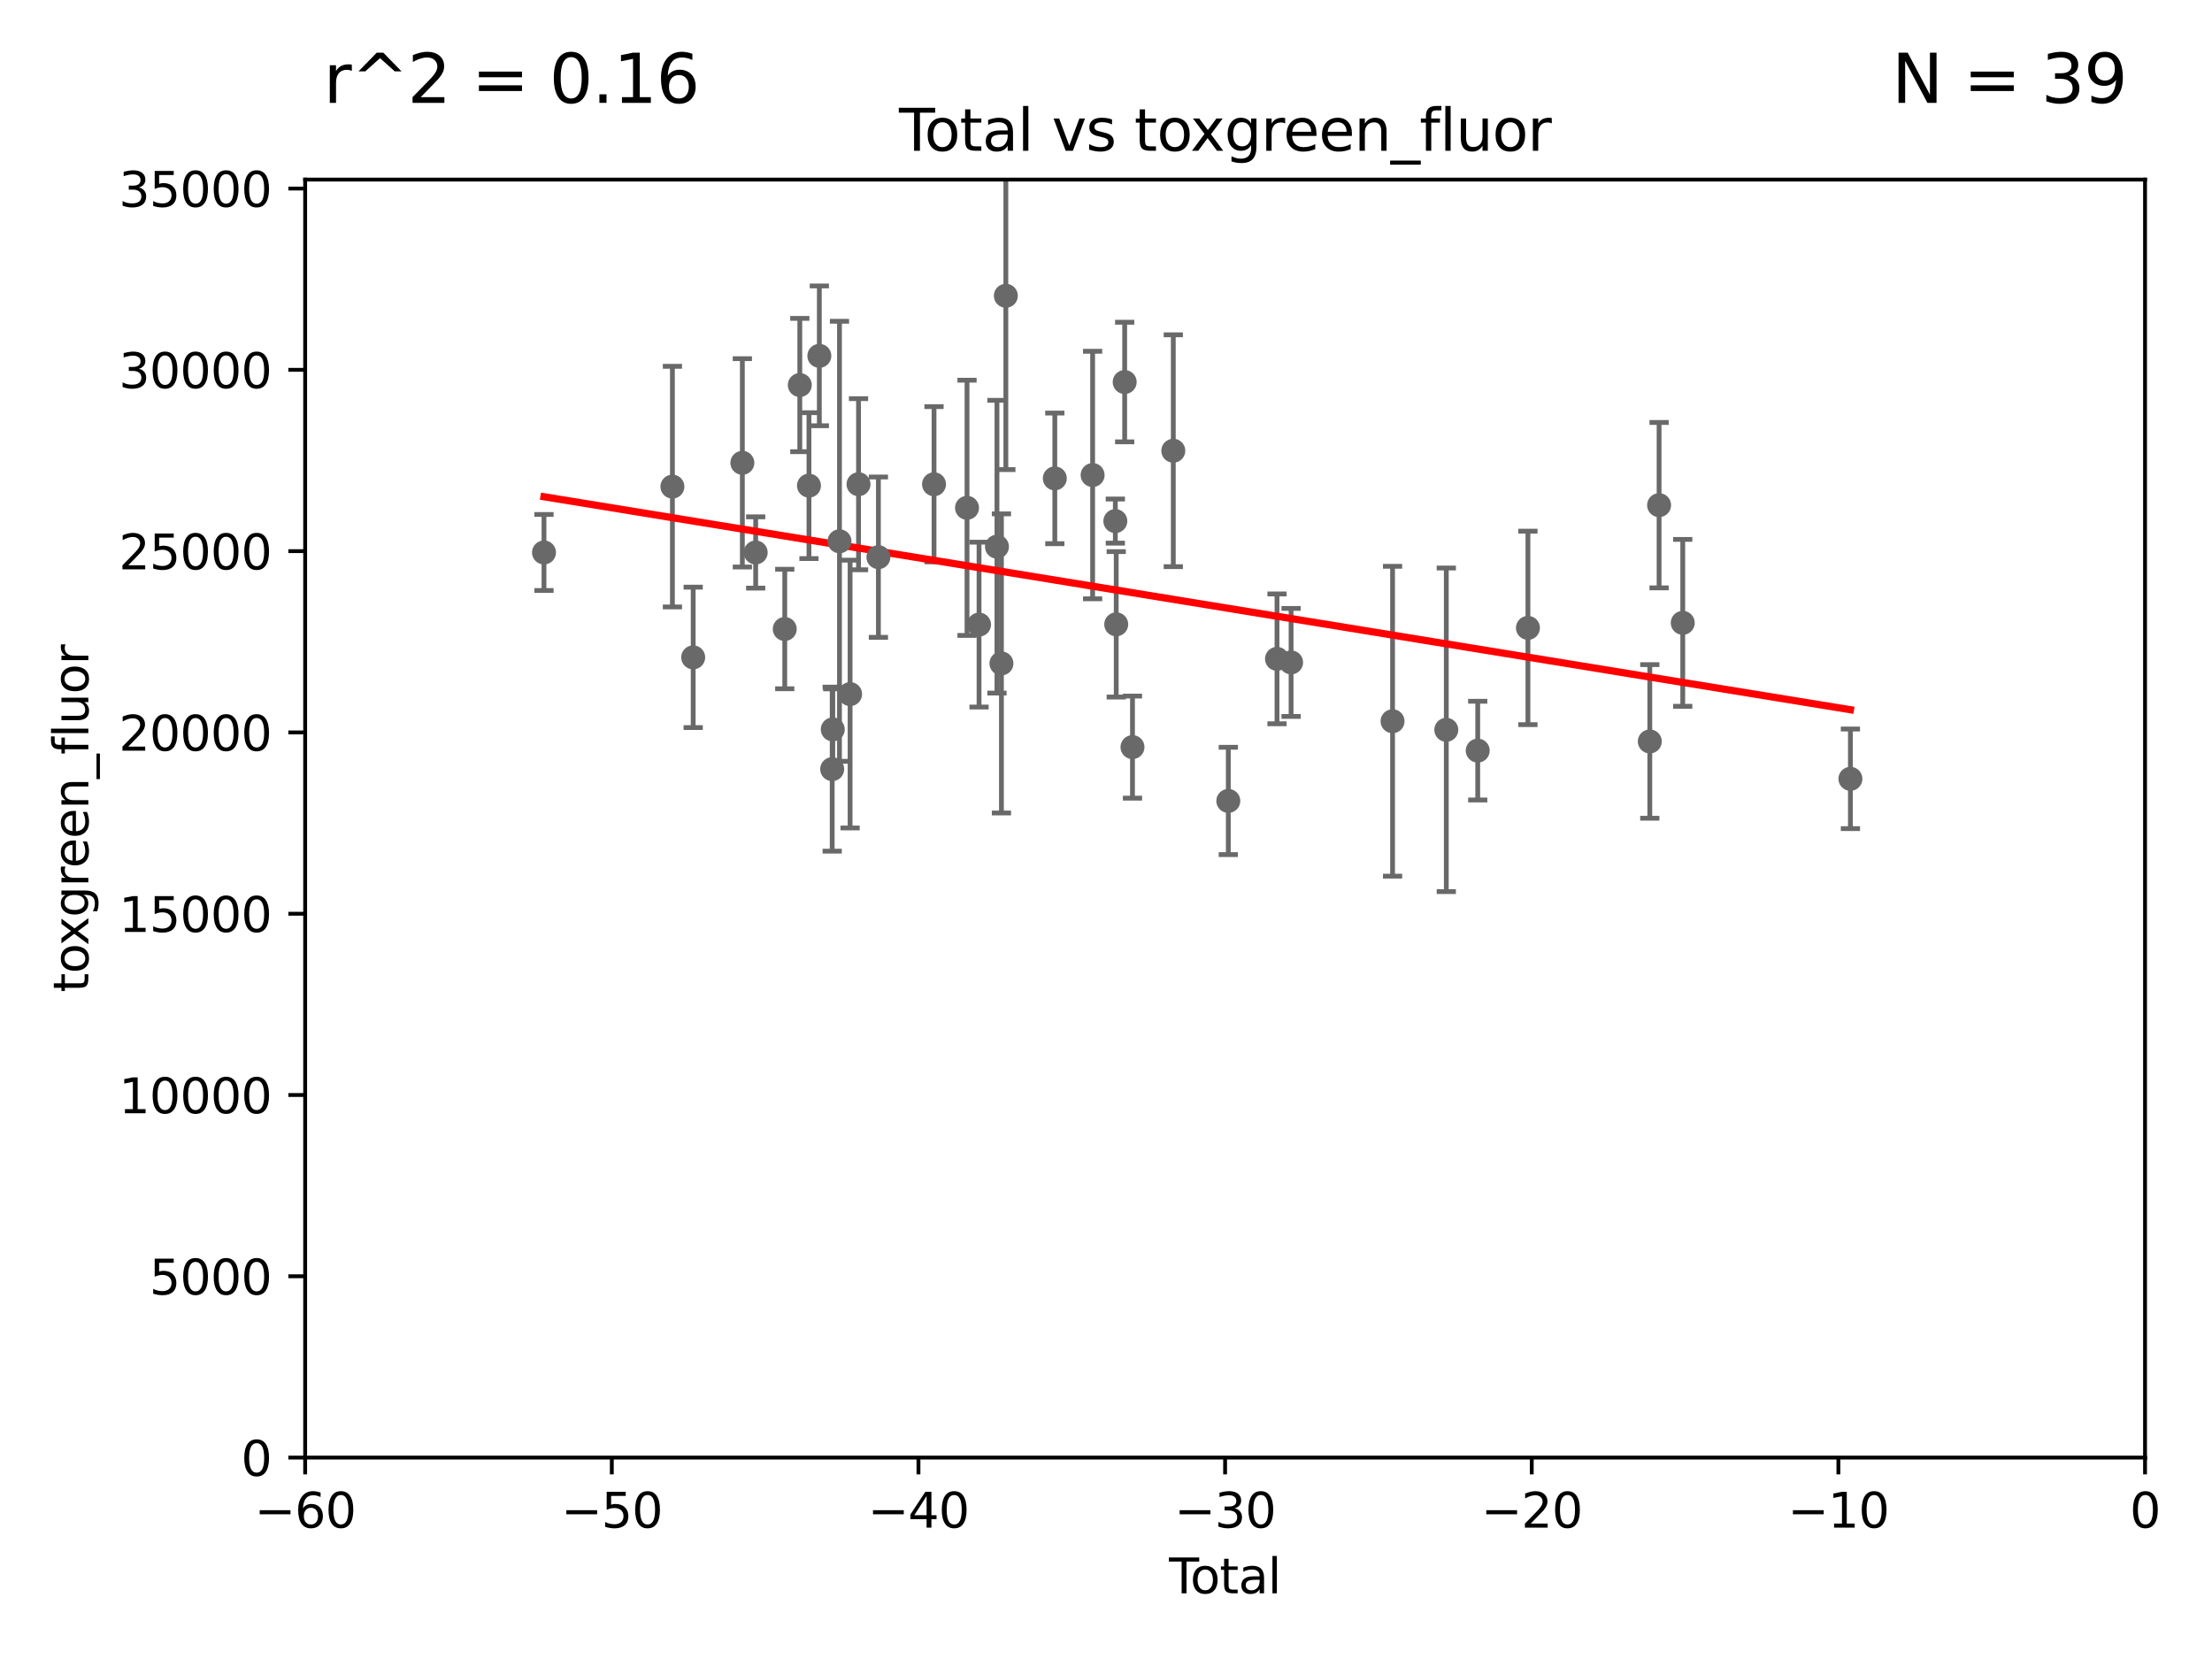 <?xml version="1.0" encoding="utf-8" standalone="no"?>
<!DOCTYPE svg PUBLIC "-//W3C//DTD SVG 1.1//EN"
  "http://www.w3.org/Graphics/SVG/1.1/DTD/svg11.dtd">
<svg xmlns:xlink="http://www.w3.org/1999/xlink" width="460.8pt" height="345.6pt" viewBox="0 0 460.8 345.6" xmlns="http://www.w3.org/2000/svg" version="1.1">
 <defs>
  <style type="text/css">*{stroke-linejoin: round; stroke-linecap: butt}</style>
 </defs>
 <g id="figure_1">
  <g id="patch_1">
   <path d="M 0 345.6 
L 460.8 345.6 
L 460.8 0 
L 0 0 
z
" style="fill: #ffffff"/>
  </g>
  <g id="axes_1">
   <g id="patch_2">
    <path d="M 63.571 303.64 
L 446.85 303.64 
L 446.85 37.411 
L 63.571 37.411 
z
" style="fill: #ffffff"/>
   </g>
   <g id="PathCollection_1">
    <defs>
     <path id="m68754dd178" d="M 0 1.118 
C 0.297 1.118 0.581 1 0.791 0.791 
C 1 0.581 1.118 0.297 1.118 0 
C 1.118 -0.297 1 -0.581 0.791 -0.791 
C 0.581 -1 0.297 -1.118 0 -1.118 
C -0.297 -1.118 -0.581 -1 -0.791 -0.791 
C -1 -0.581 -1.118 -0.297 -1.118 0 
C -1.118 0.297 -1 0.581 -0.791 0.791 
C -0.581 1 -0.297 1.118 0 1.118 
z
" style="stroke: #696969"/>
    </defs>
    <g clip-path="url(#p12e08299a0)">
     <use xlink:href="#m68754dd178" x="113.324" y="115.09" style="fill: #696969; stroke: #696969"/>
     <use xlink:href="#m68754dd178" x="219.736" y="99.654" style="fill: #696969; stroke: #696969"/>
     <use xlink:href="#m68754dd178" x="227.613" y="98.96" style="fill: #696969; stroke: #696969"/>
     <use xlink:href="#m68754dd178" x="232.345" y="108.552" style="fill: #696969; stroke: #696969"/>
     <use xlink:href="#m68754dd178" x="232.53" y="130.059" style="fill: #696969; stroke: #696969"/>
     <use xlink:href="#m68754dd178" x="234.291" y="79.585" style="fill: #696969; stroke: #696969"/>
     <use xlink:href="#m68754dd178" x="235.917" y="155.635" style="fill: #696969; stroke: #696969"/>
     <use xlink:href="#m68754dd178" x="244.419" y="93.895" style="fill: #696969; stroke: #696969"/>
     <use xlink:href="#m68754dd178" x="209.537" y="61.614" style="fill: #696969; stroke: #696969"/>
     <use xlink:href="#m68754dd178" x="255.878" y="166.847" style="fill: #696969; stroke: #696969"/>
     <use xlink:href="#m68754dd178" x="268.956" y="137.993" style="fill: #696969; stroke: #696969"/>
     <use xlink:href="#m68754dd178" x="290.095" y="150.246" style="fill: #696969; stroke: #696969"/>
     <use xlink:href="#m68754dd178" x="301.29" y="152.035" style="fill: #696969; stroke: #696969"/>
     <use xlink:href="#m68754dd178" x="307.838" y="156.366" style="fill: #696969; stroke: #696969"/>
     <use xlink:href="#m68754dd178" x="318.296" y="130.801" style="fill: #696969; stroke: #696969"/>
     <use xlink:href="#m68754dd178" x="343.683" y="154.457" style="fill: #696969; stroke: #696969"/>
     <use xlink:href="#m68754dd178" x="345.618" y="105.234" style="fill: #696969; stroke: #696969"/>
     <use xlink:href="#m68754dd178" x="266.022" y="137.251" style="fill: #696969; stroke: #696969"/>
     <use xlink:href="#m68754dd178" x="350.548" y="129.752" style="fill: #696969; stroke: #696969"/>
     <use xlink:href="#m68754dd178" x="208.616" y="138.203" style="fill: #696969; stroke: #696969"/>
     <use xlink:href="#m68754dd178" x="203.952" y="130.114" style="fill: #696969; stroke: #696969"/>
     <use xlink:href="#m68754dd178" x="140.075" y="101.372" style="fill: #696969; stroke: #696969"/>
     <use xlink:href="#m68754dd178" x="144.404" y="136.942" style="fill: #696969; stroke: #696969"/>
     <use xlink:href="#m68754dd178" x="154.646" y="96.415" style="fill: #696969; stroke: #696969"/>
     <use xlink:href="#m68754dd178" x="157.422" y="115.091" style="fill: #696969; stroke: #696969"/>
     <use xlink:href="#m68754dd178" x="163.479" y="131.033" style="fill: #696969; stroke: #696969"/>
     <use xlink:href="#m68754dd178" x="166.614" y="80.209" style="fill: #696969; stroke: #696969"/>
     <use xlink:href="#m68754dd178" x="168.522" y="101.166" style="fill: #696969; stroke: #696969"/>
     <use xlink:href="#m68754dd178" x="207.685" y="113.883" style="fill: #696969; stroke: #696969"/>
     <use xlink:href="#m68754dd178" x="170.683" y="74.129" style="fill: #696969; stroke: #696969"/>
     <use xlink:href="#m68754dd178" x="173.478" y="151.945" style="fill: #696969; stroke: #696969"/>
     <use xlink:href="#m68754dd178" x="174.881" y="112.761" style="fill: #696969; stroke: #696969"/>
     <use xlink:href="#m68754dd178" x="177.09" y="144.591" style="fill: #696969; stroke: #696969"/>
     <use xlink:href="#m68754dd178" x="178.846" y="100.872" style="fill: #696969; stroke: #696969"/>
     <use xlink:href="#m68754dd178" x="182.989" y="116.067" style="fill: #696969; stroke: #696969"/>
     <use xlink:href="#m68754dd178" x="194.574" y="100.88" style="fill: #696969; stroke: #696969"/>
     <use xlink:href="#m68754dd178" x="201.449" y="105.788" style="fill: #696969; stroke: #696969"/>
     <use xlink:href="#m68754dd178" x="173.36" y="160.224" style="fill: #696969; stroke: #696969"/>
     <use xlink:href="#m68754dd178" x="385.474" y="162.243" style="fill: #696969; stroke: #696969"/>
    </g>
   </g>
   <g id="matplotlib.axis_1">
    <g id="xtick_1">
     <g id="line2d_1">
      <defs>
       <path id="m9f07c70076" d="M 0 0 
L 0 3.5 
" style="stroke: #000000; stroke-width: 0.8"/>
      </defs>
      <g>
       <use xlink:href="#m9f07c70076" x="63.571" y="303.64" style="stroke: #000000; stroke-width: 0.8"/>
      </g>
     </g>
     <g id="text_1">
      <!-- −60 -->
      <g transform="translate(53.019 318.238)scale(0.1 -0.1)">
       <defs>
        <path id="DejaVuSans-2212" d="M 678 2272 
L 4684 2272 
L 4684 1741 
L 678 1741 
L 678 2272 
z
" transform="scale(0.016)"/>
        <path id="DejaVuSans-36" d="M 2113 2584 
Q 1688 2584 1439 2293 
Q 1191 2003 1191 1497 
Q 1191 994 1439 701 
Q 1688 409 2113 409 
Q 2538 409 2786 701 
Q 3034 994 3034 1497 
Q 3034 2003 2786 2293 
Q 2538 2584 2113 2584 
z
M 3366 4563 
L 3366 3988 
Q 3128 4100 2886 4159 
Q 2644 4219 2406 4219 
Q 1781 4219 1451 3797 
Q 1122 3375 1075 2522 
Q 1259 2794 1537 2939 
Q 1816 3084 2150 3084 
Q 2853 3084 3261 2657 
Q 3669 2231 3669 1497 
Q 3669 778 3244 343 
Q 2819 -91 2113 -91 
Q 1303 -91 875 529 
Q 447 1150 447 2328 
Q 447 3434 972 4092 
Q 1497 4750 2381 4750 
Q 2619 4750 2861 4703 
Q 3103 4656 3366 4563 
z
" transform="scale(0.016)"/>
        <path id="DejaVuSans-30" d="M 2034 4250 
Q 1547 4250 1301 3770 
Q 1056 3291 1056 2328 
Q 1056 1369 1301 889 
Q 1547 409 2034 409 
Q 2525 409 2770 889 
Q 3016 1369 3016 2328 
Q 3016 3291 2770 3770 
Q 2525 4250 2034 4250 
z
M 2034 4750 
Q 2819 4750 3233 4129 
Q 3647 3509 3647 2328 
Q 3647 1150 3233 529 
Q 2819 -91 2034 -91 
Q 1250 -91 836 529 
Q 422 1150 422 2328 
Q 422 3509 836 4129 
Q 1250 4750 2034 4750 
z
" transform="scale(0.016)"/>
       </defs>
       <use xlink:href="#DejaVuSans-2212"/>
       <use xlink:href="#DejaVuSans-36" x="83.789"/>
       <use xlink:href="#DejaVuSans-30" x="147.412"/>
      </g>
     </g>
    </g>
    <g id="xtick_2">
     <g id="line2d_2">
      <g>
       <use xlink:href="#m9f07c70076" x="127.451" y="303.64" style="stroke: #000000; stroke-width: 0.8"/>
      </g>
     </g>
     <g id="text_2">
      <!-- −50 -->
      <g transform="translate(116.899 318.238)scale(0.1 -0.1)">
       <defs>
        <path id="DejaVuSans-35" d="M 691 4666 
L 3169 4666 
L 3169 4134 
L 1269 4134 
L 1269 2991 
Q 1406 3038 1543 3061 
Q 1681 3084 1819 3084 
Q 2600 3084 3056 2656 
Q 3513 2228 3513 1497 
Q 3513 744 3044 326 
Q 2575 -91 1722 -91 
Q 1428 -91 1123 -41 
Q 819 9 494 109 
L 494 744 
Q 775 591 1075 516 
Q 1375 441 1709 441 
Q 2250 441 2565 725 
Q 2881 1009 2881 1497 
Q 2881 1984 2565 2268 
Q 2250 2553 1709 2553 
Q 1456 2553 1204 2497 
Q 953 2441 691 2322 
L 691 4666 
z
" transform="scale(0.016)"/>
       </defs>
       <use xlink:href="#DejaVuSans-2212"/>
       <use xlink:href="#DejaVuSans-35" x="83.789"/>
       <use xlink:href="#DejaVuSans-30" x="147.412"/>
      </g>
     </g>
    </g>
    <g id="xtick_3">
     <g id="line2d_3">
      <g>
       <use xlink:href="#m9f07c70076" x="191.331" y="303.64" style="stroke: #000000; stroke-width: 0.8"/>
      </g>
     </g>
     <g id="text_3">
      <!-- −40 -->
      <g transform="translate(180.778 318.238)scale(0.1 -0.1)">
       <defs>
        <path id="DejaVuSans-34" d="M 2419 4116 
L 825 1625 
L 2419 1625 
L 2419 4116 
z
M 2253 4666 
L 3047 4666 
L 3047 1625 
L 3713 1625 
L 3713 1100 
L 3047 1100 
L 3047 0 
L 2419 0 
L 2419 1100 
L 313 1100 
L 313 1709 
L 2253 4666 
z
" transform="scale(0.016)"/>
       </defs>
       <use xlink:href="#DejaVuSans-2212"/>
       <use xlink:href="#DejaVuSans-34" x="83.789"/>
       <use xlink:href="#DejaVuSans-30" x="147.412"/>
      </g>
     </g>
    </g>
    <g id="xtick_4">
     <g id="line2d_4">
      <g>
       <use xlink:href="#m9f07c70076" x="255.211" y="303.64" style="stroke: #000000; stroke-width: 0.8"/>
      </g>
     </g>
     <g id="text_4">
      <!-- −30 -->
      <g transform="translate(244.658 318.238)scale(0.1 -0.1)">
       <defs>
        <path id="DejaVuSans-33" d="M 2597 2516 
Q 3050 2419 3304 2112 
Q 3559 1806 3559 1356 
Q 3559 666 3084 287 
Q 2609 -91 1734 -91 
Q 1441 -91 1130 -33 
Q 819 25 488 141 
L 488 750 
Q 750 597 1062 519 
Q 1375 441 1716 441 
Q 2309 441 2620 675 
Q 2931 909 2931 1356 
Q 2931 1769 2642 2001 
Q 2353 2234 1838 2234 
L 1294 2234 
L 1294 2753 
L 1863 2753 
Q 2328 2753 2575 2939 
Q 2822 3125 2822 3475 
Q 2822 3834 2567 4026 
Q 2313 4219 1838 4219 
Q 1578 4219 1281 4162 
Q 984 4106 628 3988 
L 628 4550 
Q 988 4650 1302 4700 
Q 1616 4750 1894 4750 
Q 2613 4750 3031 4423 
Q 3450 4097 3450 3541 
Q 3450 3153 3228 2886 
Q 3006 2619 2597 2516 
z
" transform="scale(0.016)"/>
       </defs>
       <use xlink:href="#DejaVuSans-2212"/>
       <use xlink:href="#DejaVuSans-33" x="83.789"/>
       <use xlink:href="#DejaVuSans-30" x="147.412"/>
      </g>
     </g>
    </g>
    <g id="xtick_5">
     <g id="line2d_5">
      <g>
       <use xlink:href="#m9f07c70076" x="319.09" y="303.64" style="stroke: #000000; stroke-width: 0.8"/>
      </g>
     </g>
     <g id="text_5">
      <!-- −20 -->
      <g transform="translate(308.538 318.238)scale(0.1 -0.1)">
       <defs>
        <path id="DejaVuSans-32" d="M 1228 531 
L 3431 531 
L 3431 0 
L 469 0 
L 469 531 
Q 828 903 1448 1529 
Q 2069 2156 2228 2338 
Q 2531 2678 2651 2914 
Q 2772 3150 2772 3378 
Q 2772 3750 2511 3984 
Q 2250 4219 1831 4219 
Q 1534 4219 1204 4116 
Q 875 4013 500 3803 
L 500 4441 
Q 881 4594 1212 4672 
Q 1544 4750 1819 4750 
Q 2544 4750 2975 4387 
Q 3406 4025 3406 3419 
Q 3406 3131 3298 2873 
Q 3191 2616 2906 2266 
Q 2828 2175 2409 1742 
Q 1991 1309 1228 531 
z
" transform="scale(0.016)"/>
       </defs>
       <use xlink:href="#DejaVuSans-2212"/>
       <use xlink:href="#DejaVuSans-32" x="83.789"/>
       <use xlink:href="#DejaVuSans-30" x="147.412"/>
      </g>
     </g>
    </g>
    <g id="xtick_6">
     <g id="line2d_6">
      <g>
       <use xlink:href="#m9f07c70076" x="382.97" y="303.64" style="stroke: #000000; stroke-width: 0.8"/>
      </g>
     </g>
     <g id="text_6">
      <!-- −10 -->
      <g transform="translate(372.418 318.238)scale(0.1 -0.1)">
       <defs>
        <path id="DejaVuSans-31" d="M 794 531 
L 1825 531 
L 1825 4091 
L 703 3866 
L 703 4441 
L 1819 4666 
L 2450 4666 
L 2450 531 
L 3481 531 
L 3481 0 
L 794 0 
L 794 531 
z
" transform="scale(0.016)"/>
       </defs>
       <use xlink:href="#DejaVuSans-2212"/>
       <use xlink:href="#DejaVuSans-31" x="83.789"/>
       <use xlink:href="#DejaVuSans-30" x="147.412"/>
      </g>
     </g>
    </g>
    <g id="xtick_7">
     <g id="line2d_7">
      <g>
       <use xlink:href="#m9f07c70076" x="446.85" y="303.64" style="stroke: #000000; stroke-width: 0.8"/>
      </g>
     </g>
     <g id="text_7">
      <!-- 0 -->
      <g transform="translate(443.669 318.238)scale(0.1 -0.1)">
       <use xlink:href="#DejaVuSans-30"/>
      </g>
     </g>
    </g>
    <g id="text_8">
     <!-- Total -->
     <g transform="translate(243.534 331.917)scale(0.1 -0.1)">
      <defs>
       <path id="DejaVuSans-54" d="M -19 4666 
L 3928 4666 
L 3928 4134 
L 2272 4134 
L 2272 0 
L 1638 0 
L 1638 4134 
L -19 4134 
L -19 4666 
z
" transform="scale(0.016)"/>
       <path id="DejaVuSans-6f" d="M 1959 3097 
Q 1497 3097 1228 2736 
Q 959 2375 959 1747 
Q 959 1119 1226 758 
Q 1494 397 1959 397 
Q 2419 397 2687 759 
Q 2956 1122 2956 1747 
Q 2956 2369 2687 2733 
Q 2419 3097 1959 3097 
z
M 1959 3584 
Q 2709 3584 3137 3096 
Q 3566 2609 3566 1747 
Q 3566 888 3137 398 
Q 2709 -91 1959 -91 
Q 1206 -91 779 398 
Q 353 888 353 1747 
Q 353 2609 779 3096 
Q 1206 3584 1959 3584 
z
" transform="scale(0.016)"/>
       <path id="DejaVuSans-74" d="M 1172 4494 
L 1172 3500 
L 2356 3500 
L 2356 3053 
L 1172 3053 
L 1172 1153 
Q 1172 725 1289 603 
Q 1406 481 1766 481 
L 2356 481 
L 2356 0 
L 1766 0 
Q 1100 0 847 248 
Q 594 497 594 1153 
L 594 3053 
L 172 3053 
L 172 3500 
L 594 3500 
L 594 4494 
L 1172 4494 
z
" transform="scale(0.016)"/>
       <path id="DejaVuSans-61" d="M 2194 1759 
Q 1497 1759 1228 1600 
Q 959 1441 959 1056 
Q 959 750 1161 570 
Q 1363 391 1709 391 
Q 2188 391 2477 730 
Q 2766 1069 2766 1631 
L 2766 1759 
L 2194 1759 
z
M 3341 1997 
L 3341 0 
L 2766 0 
L 2766 531 
Q 2569 213 2275 61 
Q 1981 -91 1556 -91 
Q 1019 -91 701 211 
Q 384 513 384 1019 
Q 384 1609 779 1909 
Q 1175 2209 1959 2209 
L 2766 2209 
L 2766 2266 
Q 2766 2663 2505 2880 
Q 2244 3097 1772 3097 
Q 1472 3097 1187 3025 
Q 903 2953 641 2809 
L 641 3341 
Q 956 3463 1253 3523 
Q 1550 3584 1831 3584 
Q 2591 3584 2966 3190 
Q 3341 2797 3341 1997 
z
" transform="scale(0.016)"/>
       <path id="DejaVuSans-6c" d="M 603 4863 
L 1178 4863 
L 1178 0 
L 603 0 
L 603 4863 
z
" transform="scale(0.016)"/>
      </defs>
      <use xlink:href="#DejaVuSans-54"/>
      <use xlink:href="#DejaVuSans-6f" x="44.084"/>
      <use xlink:href="#DejaVuSans-74" x="105.266"/>
      <use xlink:href="#DejaVuSans-61" x="144.475"/>
      <use xlink:href="#DejaVuSans-6c" x="205.754"/>
     </g>
    </g>
   </g>
   <g id="matplotlib.axis_2">
    <g id="ytick_1">
     <g id="line2d_8">
      <defs>
       <path id="m36ab2dcf53" d="M 0 0 
L -3.5 0 
" style="stroke: #000000; stroke-width: 0.8"/>
      </defs>
      <g>
       <use xlink:href="#m36ab2dcf53" x="63.571" y="303.64" style="stroke: #000000; stroke-width: 0.8"/>
      </g>
     </g>
     <g id="text_9">
      <!-- 0 -->
      <g transform="translate(50.209 307.439)scale(0.1 -0.1)">
       <use xlink:href="#DejaVuSans-30"/>
      </g>
     </g>
    </g>
    <g id="ytick_2">
     <g id="line2d_9">
      <g>
       <use xlink:href="#m36ab2dcf53" x="63.571" y="265.874" style="stroke: #000000; stroke-width: 0.8"/>
      </g>
     </g>
     <g id="text_10">
      <!-- 5000 -->
      <g transform="translate(31.121 269.673)scale(0.1 -0.1)">
       <use xlink:href="#DejaVuSans-35"/>
       <use xlink:href="#DejaVuSans-30" x="63.623"/>
       <use xlink:href="#DejaVuSans-30" x="127.246"/>
       <use xlink:href="#DejaVuSans-30" x="190.869"/>
      </g>
     </g>
    </g>
    <g id="ytick_3">
     <g id="line2d_10">
      <g>
       <use xlink:href="#m36ab2dcf53" x="63.571" y="228.108" style="stroke: #000000; stroke-width: 0.8"/>
      </g>
     </g>
     <g id="text_11">
      <!-- 10000 -->
      <g transform="translate(24.759 231.907)scale(0.1 -0.1)">
       <use xlink:href="#DejaVuSans-31"/>
       <use xlink:href="#DejaVuSans-30" x="63.623"/>
       <use xlink:href="#DejaVuSans-30" x="127.246"/>
       <use xlink:href="#DejaVuSans-30" x="190.869"/>
       <use xlink:href="#DejaVuSans-30" x="254.492"/>
      </g>
     </g>
    </g>
    <g id="ytick_4">
     <g id="line2d_11">
      <g>
       <use xlink:href="#m36ab2dcf53" x="63.571" y="190.342" style="stroke: #000000; stroke-width: 0.8"/>
      </g>
     </g>
     <g id="text_12">
      <!-- 15000 -->
      <g transform="translate(24.759 194.141)scale(0.1 -0.1)">
       <use xlink:href="#DejaVuSans-31"/>
       <use xlink:href="#DejaVuSans-35" x="63.623"/>
       <use xlink:href="#DejaVuSans-30" x="127.246"/>
       <use xlink:href="#DejaVuSans-30" x="190.869"/>
       <use xlink:href="#DejaVuSans-30" x="254.492"/>
      </g>
     </g>
    </g>
    <g id="ytick_5">
     <g id="line2d_12">
      <g>
       <use xlink:href="#m36ab2dcf53" x="63.571" y="152.576" style="stroke: #000000; stroke-width: 0.8"/>
      </g>
     </g>
     <g id="text_13">
      <!-- 20000 -->
      <g transform="translate(24.759 156.375)scale(0.1 -0.1)">
       <use xlink:href="#DejaVuSans-32"/>
       <use xlink:href="#DejaVuSans-30" x="63.623"/>
       <use xlink:href="#DejaVuSans-30" x="127.246"/>
       <use xlink:href="#DejaVuSans-30" x="190.869"/>
       <use xlink:href="#DejaVuSans-30" x="254.492"/>
      </g>
     </g>
    </g>
    <g id="ytick_6">
     <g id="line2d_13">
      <g>
       <use xlink:href="#m36ab2dcf53" x="63.571" y="114.81" style="stroke: #000000; stroke-width: 0.8"/>
      </g>
     </g>
     <g id="text_14">
      <!-- 25000 -->
      <g transform="translate(24.759 118.609)scale(0.1 -0.1)">
       <use xlink:href="#DejaVuSans-32"/>
       <use xlink:href="#DejaVuSans-35" x="63.623"/>
       <use xlink:href="#DejaVuSans-30" x="127.246"/>
       <use xlink:href="#DejaVuSans-30" x="190.869"/>
       <use xlink:href="#DejaVuSans-30" x="254.492"/>
      </g>
     </g>
    </g>
    <g id="ytick_7">
     <g id="line2d_14">
      <g>
       <use xlink:href="#m36ab2dcf53" x="63.571" y="77.044" style="stroke: #000000; stroke-width: 0.8"/>
      </g>
     </g>
     <g id="text_15">
      <!-- 30000 -->
      <g transform="translate(24.759 80.844)scale(0.1 -0.1)">
       <use xlink:href="#DejaVuSans-33"/>
       <use xlink:href="#DejaVuSans-30" x="63.623"/>
       <use xlink:href="#DejaVuSans-30" x="127.246"/>
       <use xlink:href="#DejaVuSans-30" x="190.869"/>
       <use xlink:href="#DejaVuSans-30" x="254.492"/>
      </g>
     </g>
    </g>
    <g id="ytick_8">
     <g id="line2d_15">
      <g>
       <use xlink:href="#m36ab2dcf53" x="63.571" y="39.278" style="stroke: #000000; stroke-width: 0.8"/>
      </g>
     </g>
     <g id="text_16">
      <!-- 35000 -->
      <g transform="translate(24.759 43.078)scale(0.1 -0.1)">
       <use xlink:href="#DejaVuSans-33"/>
       <use xlink:href="#DejaVuSans-35" x="63.623"/>
       <use xlink:href="#DejaVuSans-30" x="127.246"/>
       <use xlink:href="#DejaVuSans-30" x="190.869"/>
       <use xlink:href="#DejaVuSans-30" x="254.492"/>
      </g>
     </g>
    </g>
    <g id="text_17">
     <!-- toxgreen_fluor -->
     <g transform="translate(18.401 206.72)rotate(-90)scale(0.1 -0.1)">
      <defs>
       <path id="DejaVuSans-78" d="M 3513 3500 
L 2247 1797 
L 3578 0 
L 2900 0 
L 1881 1375 
L 863 0 
L 184 0 
L 1544 1831 
L 300 3500 
L 978 3500 
L 1906 2253 
L 2834 3500 
L 3513 3500 
z
" transform="scale(0.016)"/>
       <path id="DejaVuSans-67" d="M 2906 1791 
Q 2906 2416 2648 2759 
Q 2391 3103 1925 3103 
Q 1463 3103 1205 2759 
Q 947 2416 947 1791 
Q 947 1169 1205 825 
Q 1463 481 1925 481 
Q 2391 481 2648 825 
Q 2906 1169 2906 1791 
z
M 3481 434 
Q 3481 -459 3084 -895 
Q 2688 -1331 1869 -1331 
Q 1566 -1331 1297 -1286 
Q 1028 -1241 775 -1147 
L 775 -588 
Q 1028 -725 1275 -790 
Q 1522 -856 1778 -856 
Q 2344 -856 2625 -561 
Q 2906 -266 2906 331 
L 2906 616 
Q 2728 306 2450 153 
Q 2172 0 1784 0 
Q 1141 0 747 490 
Q 353 981 353 1791 
Q 353 2603 747 3093 
Q 1141 3584 1784 3584 
Q 2172 3584 2450 3431 
Q 2728 3278 2906 2969 
L 2906 3500 
L 3481 3500 
L 3481 434 
z
" transform="scale(0.016)"/>
       <path id="DejaVuSans-72" d="M 2631 2963 
Q 2534 3019 2420 3045 
Q 2306 3072 2169 3072 
Q 1681 3072 1420 2755 
Q 1159 2438 1159 1844 
L 1159 0 
L 581 0 
L 581 3500 
L 1159 3500 
L 1159 2956 
Q 1341 3275 1631 3429 
Q 1922 3584 2338 3584 
Q 2397 3584 2469 3576 
Q 2541 3569 2628 3553 
L 2631 2963 
z
" transform="scale(0.016)"/>
       <path id="DejaVuSans-65" d="M 3597 1894 
L 3597 1613 
L 953 1613 
Q 991 1019 1311 708 
Q 1631 397 2203 397 
Q 2534 397 2845 478 
Q 3156 559 3463 722 
L 3463 178 
Q 3153 47 2828 -22 
Q 2503 -91 2169 -91 
Q 1331 -91 842 396 
Q 353 884 353 1716 
Q 353 2575 817 3079 
Q 1281 3584 2069 3584 
Q 2775 3584 3186 3129 
Q 3597 2675 3597 1894 
z
M 3022 2063 
Q 3016 2534 2758 2815 
Q 2500 3097 2075 3097 
Q 1594 3097 1305 2825 
Q 1016 2553 972 2059 
L 3022 2063 
z
" transform="scale(0.016)"/>
       <path id="DejaVuSans-6e" d="M 3513 2113 
L 3513 0 
L 2938 0 
L 2938 2094 
Q 2938 2591 2744 2837 
Q 2550 3084 2163 3084 
Q 1697 3084 1428 2787 
Q 1159 2491 1159 1978 
L 1159 0 
L 581 0 
L 581 3500 
L 1159 3500 
L 1159 2956 
Q 1366 3272 1645 3428 
Q 1925 3584 2291 3584 
Q 2894 3584 3203 3211 
Q 3513 2838 3513 2113 
z
" transform="scale(0.016)"/>
       <path id="DejaVuSans-5f" d="M 3263 -1063 
L 3263 -1509 
L -63 -1509 
L -63 -1063 
L 3263 -1063 
z
" transform="scale(0.016)"/>
       <path id="DejaVuSans-66" d="M 2375 4863 
L 2375 4384 
L 1825 4384 
Q 1516 4384 1395 4259 
Q 1275 4134 1275 3809 
L 1275 3500 
L 2222 3500 
L 2222 3053 
L 1275 3053 
L 1275 0 
L 697 0 
L 697 3053 
L 147 3053 
L 147 3500 
L 697 3500 
L 697 3744 
Q 697 4328 969 4595 
Q 1241 4863 1831 4863 
L 2375 4863 
z
" transform="scale(0.016)"/>
       <path id="DejaVuSans-75" d="M 544 1381 
L 544 3500 
L 1119 3500 
L 1119 1403 
Q 1119 906 1312 657 
Q 1506 409 1894 409 
Q 2359 409 2629 706 
Q 2900 1003 2900 1516 
L 2900 3500 
L 3475 3500 
L 3475 0 
L 2900 0 
L 2900 538 
Q 2691 219 2414 64 
Q 2138 -91 1772 -91 
Q 1169 -91 856 284 
Q 544 659 544 1381 
z
M 1991 3584 
L 1991 3584 
z
" transform="scale(0.016)"/>
      </defs>
      <use xlink:href="#DejaVuSans-74"/>
      <use xlink:href="#DejaVuSans-6f" x="39.209"/>
      <use xlink:href="#DejaVuSans-78" x="97.266"/>
      <use xlink:href="#DejaVuSans-67" x="156.445"/>
      <use xlink:href="#DejaVuSans-72" x="219.922"/>
      <use xlink:href="#DejaVuSans-65" x="258.785"/>
      <use xlink:href="#DejaVuSans-65" x="320.309"/>
      <use xlink:href="#DejaVuSans-6e" x="381.832"/>
      <use xlink:href="#DejaVuSans-5f" x="445.211"/>
      <use xlink:href="#DejaVuSans-66" x="495.211"/>
      <use xlink:href="#DejaVuSans-6c" x="530.416"/>
      <use xlink:href="#DejaVuSans-75" x="558.199"/>
      <use xlink:href="#DejaVuSans-6f" x="621.578"/>
      <use xlink:href="#DejaVuSans-72" x="682.76"/>
     </g>
    </g>
   </g>
   <g id="LineCollection_1">
    <path d="M 113.324 123.008 
L 113.324 107.171 
" clip-path="url(#p12e08299a0)" style="fill: none; stroke: #696969"/>
    <path d="M 219.736 113.257 
L 219.736 86.051 
" clip-path="url(#p12e08299a0)" style="fill: none; stroke: #696969"/>
    <path d="M 227.613 124.744 
L 227.613 73.175 
" clip-path="url(#p12e08299a0)" style="fill: none; stroke: #696969"/>
    <path d="M 232.345 113.148 
L 232.345 103.957 
" clip-path="url(#p12e08299a0)" style="fill: none; stroke: #696969"/>
    <path d="M 232.53 145.209 
L 232.53 114.909 
" clip-path="url(#p12e08299a0)" style="fill: none; stroke: #696969"/>
    <path d="M 234.291 92.04 
L 234.291 67.13 
" clip-path="url(#p12e08299a0)" style="fill: none; stroke: #696969"/>
    <path d="M 235.917 166.268 
L 235.917 145.002 
" clip-path="url(#p12e08299a0)" style="fill: none; stroke: #696969"/>
    <path d="M 244.419 118.044 
L 244.419 69.747 
" clip-path="url(#p12e08299a0)" style="fill: none; stroke: #696969"/>
    <path d="M 209.537 97.825 
L 209.537 25.402 
" clip-path="url(#p12e08299a0)" style="fill: none; stroke: #696969"/>
    <path d="M 255.878 178.027 
L 255.878 155.668 
" clip-path="url(#p12e08299a0)" style="fill: none; stroke: #696969"/>
    <path d="M 268.956 149.246 
L 268.956 126.741 
" clip-path="url(#p12e08299a0)" style="fill: none; stroke: #696969"/>
    <path d="M 290.095 182.519 
L 290.095 117.972 
" clip-path="url(#p12e08299a0)" style="fill: none; stroke: #696969"/>
    <path d="M 301.29 185.743 
L 301.29 118.327 
" clip-path="url(#p12e08299a0)" style="fill: none; stroke: #696969"/>
    <path d="M 307.838 166.65 
L 307.838 146.083 
" clip-path="url(#p12e08299a0)" style="fill: none; stroke: #696969"/>
    <path d="M 318.296 150.951 
L 318.296 110.652 
" clip-path="url(#p12e08299a0)" style="fill: none; stroke: #696969"/>
    <path d="M 343.683 170.456 
L 343.683 138.458 
" clip-path="url(#p12e08299a0)" style="fill: none; stroke: #696969"/>
    <path d="M 345.618 122.461 
L 345.618 88.007 
" clip-path="url(#p12e08299a0)" style="fill: none; stroke: #696969"/>
    <path d="M 266.022 150.773 
L 266.022 123.729 
" clip-path="url(#p12e08299a0)" style="fill: none; stroke: #696969"/>
    <path d="M 350.548 147.136 
L 350.548 112.367 
" clip-path="url(#p12e08299a0)" style="fill: none; stroke: #696969"/>
    <path d="M 208.616 169.362 
L 208.616 107.043 
" clip-path="url(#p12e08299a0)" style="fill: none; stroke: #696969"/>
    <path d="M 203.952 147.286 
L 203.952 112.943 
" clip-path="url(#p12e08299a0)" style="fill: none; stroke: #696969"/>
    <path d="M 140.075 126.436 
L 140.075 76.309 
" clip-path="url(#p12e08299a0)" style="fill: none; stroke: #696969"/>
    <path d="M 144.404 151.57 
L 144.404 122.315 
" clip-path="url(#p12e08299a0)" style="fill: none; stroke: #696969"/>
    <path d="M 154.646 118.115 
L 154.646 74.714 
" clip-path="url(#p12e08299a0)" style="fill: none; stroke: #696969"/>
    <path d="M 157.422 122.516 
L 157.422 107.666 
" clip-path="url(#p12e08299a0)" style="fill: none; stroke: #696969"/>
    <path d="M 163.479 143.479 
L 163.479 118.586 
" clip-path="url(#p12e08299a0)" style="fill: none; stroke: #696969"/>
    <path d="M 166.614 94.094 
L 166.614 66.324 
" clip-path="url(#p12e08299a0)" style="fill: none; stroke: #696969"/>
    <path d="M 168.522 116.358 
L 168.522 85.973 
" clip-path="url(#p12e08299a0)" style="fill: none; stroke: #696969"/>
    <path d="M 207.685 144.378 
L 207.685 83.389 
" clip-path="url(#p12e08299a0)" style="fill: none; stroke: #696969"/>
    <path d="M 170.683 88.692 
L 170.683 59.566 
" clip-path="url(#p12e08299a0)" style="fill: none; stroke: #696969"/>
    <path d="M 173.478 160.385 
L 173.478 143.505 
" clip-path="url(#p12e08299a0)" style="fill: none; stroke: #696969"/>
    <path d="M 174.881 158.597 
L 174.881 66.926 
" clip-path="url(#p12e08299a0)" style="fill: none; stroke: #696969"/>
    <path d="M 177.09 172.484 
L 177.09 116.697 
" clip-path="url(#p12e08299a0)" style="fill: none; stroke: #696969"/>
    <path d="M 178.846 118.692 
L 178.846 83.052 
" clip-path="url(#p12e08299a0)" style="fill: none; stroke: #696969"/>
    <path d="M 182.989 132.771 
L 182.989 99.364 
" clip-path="url(#p12e08299a0)" style="fill: none; stroke: #696969"/>
    <path d="M 194.574 117.048 
L 194.574 84.711 
" clip-path="url(#p12e08299a0)" style="fill: none; stroke: #696969"/>
    <path d="M 201.449 132.373 
L 201.449 79.202 
" clip-path="url(#p12e08299a0)" style="fill: none; stroke: #696969"/>
    <path d="M 173.36 177.314 
L 173.36 143.135 
" clip-path="url(#p12e08299a0)" style="fill: none; stroke: #696969"/>
    <path d="M 385.474 172.618 
L 385.474 151.867 
" clip-path="url(#p12e08299a0)" style="fill: none; stroke: #696969"/>
   </g>
   <g id="line2d_16">
    <defs>
     <path id="m47f33bf361" d="M 2 0 
L -2 -0 
" style="stroke: #696969"/>
    </defs>
    <g clip-path="url(#p12e08299a0)">
     <use xlink:href="#m47f33bf361" x="113.324" y="123.008" style="fill: #696969; stroke: #696969"/>
     <use xlink:href="#m47f33bf361" x="219.736" y="113.257" style="fill: #696969; stroke: #696969"/>
     <use xlink:href="#m47f33bf361" x="227.613" y="124.744" style="fill: #696969; stroke: #696969"/>
     <use xlink:href="#m47f33bf361" x="232.345" y="113.148" style="fill: #696969; stroke: #696969"/>
     <use xlink:href="#m47f33bf361" x="232.53" y="145.209" style="fill: #696969; stroke: #696969"/>
     <use xlink:href="#m47f33bf361" x="234.291" y="92.04" style="fill: #696969; stroke: #696969"/>
     <use xlink:href="#m47f33bf361" x="235.917" y="166.268" style="fill: #696969; stroke: #696969"/>
     <use xlink:href="#m47f33bf361" x="244.419" y="118.044" style="fill: #696969; stroke: #696969"/>
     <use xlink:href="#m47f33bf361" x="209.537" y="97.825" style="fill: #696969; stroke: #696969"/>
     <use xlink:href="#m47f33bf361" x="255.878" y="178.027" style="fill: #696969; stroke: #696969"/>
     <use xlink:href="#m47f33bf361" x="268.956" y="149.246" style="fill: #696969; stroke: #696969"/>
     <use xlink:href="#m47f33bf361" x="290.095" y="182.519" style="fill: #696969; stroke: #696969"/>
     <use xlink:href="#m47f33bf361" x="301.29" y="185.743" style="fill: #696969; stroke: #696969"/>
     <use xlink:href="#m47f33bf361" x="307.838" y="166.65" style="fill: #696969; stroke: #696969"/>
     <use xlink:href="#m47f33bf361" x="318.296" y="150.951" style="fill: #696969; stroke: #696969"/>
     <use xlink:href="#m47f33bf361" x="343.683" y="170.456" style="fill: #696969; stroke: #696969"/>
     <use xlink:href="#m47f33bf361" x="345.618" y="122.461" style="fill: #696969; stroke: #696969"/>
     <use xlink:href="#m47f33bf361" x="266.022" y="150.773" style="fill: #696969; stroke: #696969"/>
     <use xlink:href="#m47f33bf361" x="350.548" y="147.136" style="fill: #696969; stroke: #696969"/>
     <use xlink:href="#m47f33bf361" x="208.616" y="169.362" style="fill: #696969; stroke: #696969"/>
     <use xlink:href="#m47f33bf361" x="203.952" y="147.286" style="fill: #696969; stroke: #696969"/>
     <use xlink:href="#m47f33bf361" x="140.075" y="126.436" style="fill: #696969; stroke: #696969"/>
     <use xlink:href="#m47f33bf361" x="144.404" y="151.57" style="fill: #696969; stroke: #696969"/>
     <use xlink:href="#m47f33bf361" x="154.646" y="118.115" style="fill: #696969; stroke: #696969"/>
     <use xlink:href="#m47f33bf361" x="157.422" y="122.516" style="fill: #696969; stroke: #696969"/>
     <use xlink:href="#m47f33bf361" x="163.479" y="143.479" style="fill: #696969; stroke: #696969"/>
     <use xlink:href="#m47f33bf361" x="166.614" y="94.094" style="fill: #696969; stroke: #696969"/>
     <use xlink:href="#m47f33bf361" x="168.522" y="116.358" style="fill: #696969; stroke: #696969"/>
     <use xlink:href="#m47f33bf361" x="207.685" y="144.378" style="fill: #696969; stroke: #696969"/>
     <use xlink:href="#m47f33bf361" x="170.683" y="88.692" style="fill: #696969; stroke: #696969"/>
     <use xlink:href="#m47f33bf361" x="173.478" y="160.385" style="fill: #696969; stroke: #696969"/>
     <use xlink:href="#m47f33bf361" x="174.881" y="158.597" style="fill: #696969; stroke: #696969"/>
     <use xlink:href="#m47f33bf361" x="177.09" y="172.484" style="fill: #696969; stroke: #696969"/>
     <use xlink:href="#m47f33bf361" x="178.846" y="118.692" style="fill: #696969; stroke: #696969"/>
     <use xlink:href="#m47f33bf361" x="182.989" y="132.771" style="fill: #696969; stroke: #696969"/>
     <use xlink:href="#m47f33bf361" x="194.574" y="117.048" style="fill: #696969; stroke: #696969"/>
     <use xlink:href="#m47f33bf361" x="201.449" y="132.373" style="fill: #696969; stroke: #696969"/>
     <use xlink:href="#m47f33bf361" x="173.36" y="177.314" style="fill: #696969; stroke: #696969"/>
     <use xlink:href="#m47f33bf361" x="385.474" y="172.618" style="fill: #696969; stroke: #696969"/>
    </g>
   </g>
   <g id="line2d_17">
    <g clip-path="url(#p12e08299a0)">
     <use xlink:href="#m47f33bf361" x="113.324" y="107.171" style="fill: #696969; stroke: #696969"/>
     <use xlink:href="#m47f33bf361" x="219.736" y="86.051" style="fill: #696969; stroke: #696969"/>
     <use xlink:href="#m47f33bf361" x="227.613" y="73.175" style="fill: #696969; stroke: #696969"/>
     <use xlink:href="#m47f33bf361" x="232.345" y="103.957" style="fill: #696969; stroke: #696969"/>
     <use xlink:href="#m47f33bf361" x="232.53" y="114.909" style="fill: #696969; stroke: #696969"/>
     <use xlink:href="#m47f33bf361" x="234.291" y="67.13" style="fill: #696969; stroke: #696969"/>
     <use xlink:href="#m47f33bf361" x="235.917" y="145.002" style="fill: #696969; stroke: #696969"/>
     <use xlink:href="#m47f33bf361" x="244.419" y="69.747" style="fill: #696969; stroke: #696969"/>
     <use xlink:href="#m47f33bf361" x="209.537" y="25.402" style="fill: #696969; stroke: #696969"/>
     <use xlink:href="#m47f33bf361" x="255.878" y="155.668" style="fill: #696969; stroke: #696969"/>
     <use xlink:href="#m47f33bf361" x="268.956" y="126.741" style="fill: #696969; stroke: #696969"/>
     <use xlink:href="#m47f33bf361" x="290.095" y="117.972" style="fill: #696969; stroke: #696969"/>
     <use xlink:href="#m47f33bf361" x="301.29" y="118.327" style="fill: #696969; stroke: #696969"/>
     <use xlink:href="#m47f33bf361" x="307.838" y="146.083" style="fill: #696969; stroke: #696969"/>
     <use xlink:href="#m47f33bf361" x="318.296" y="110.652" style="fill: #696969; stroke: #696969"/>
     <use xlink:href="#m47f33bf361" x="343.683" y="138.458" style="fill: #696969; stroke: #696969"/>
     <use xlink:href="#m47f33bf361" x="345.618" y="88.007" style="fill: #696969; stroke: #696969"/>
     <use xlink:href="#m47f33bf361" x="266.022" y="123.729" style="fill: #696969; stroke: #696969"/>
     <use xlink:href="#m47f33bf361" x="350.548" y="112.367" style="fill: #696969; stroke: #696969"/>
     <use xlink:href="#m47f33bf361" x="208.616" y="107.043" style="fill: #696969; stroke: #696969"/>
     <use xlink:href="#m47f33bf361" x="203.952" y="112.943" style="fill: #696969; stroke: #696969"/>
     <use xlink:href="#m47f33bf361" x="140.075" y="76.309" style="fill: #696969; stroke: #696969"/>
     <use xlink:href="#m47f33bf361" x="144.404" y="122.315" style="fill: #696969; stroke: #696969"/>
     <use xlink:href="#m47f33bf361" x="154.646" y="74.714" style="fill: #696969; stroke: #696969"/>
     <use xlink:href="#m47f33bf361" x="157.422" y="107.666" style="fill: #696969; stroke: #696969"/>
     <use xlink:href="#m47f33bf361" x="163.479" y="118.586" style="fill: #696969; stroke: #696969"/>
     <use xlink:href="#m47f33bf361" x="166.614" y="66.324" style="fill: #696969; stroke: #696969"/>
     <use xlink:href="#m47f33bf361" x="168.522" y="85.973" style="fill: #696969; stroke: #696969"/>
     <use xlink:href="#m47f33bf361" x="207.685" y="83.389" style="fill: #696969; stroke: #696969"/>
     <use xlink:href="#m47f33bf361" x="170.683" y="59.566" style="fill: #696969; stroke: #696969"/>
     <use xlink:href="#m47f33bf361" x="173.478" y="143.505" style="fill: #696969; stroke: #696969"/>
     <use xlink:href="#m47f33bf361" x="174.881" y="66.926" style="fill: #696969; stroke: #696969"/>
     <use xlink:href="#m47f33bf361" x="177.09" y="116.697" style="fill: #696969; stroke: #696969"/>
     <use xlink:href="#m47f33bf361" x="178.846" y="83.052" style="fill: #696969; stroke: #696969"/>
     <use xlink:href="#m47f33bf361" x="182.989" y="99.364" style="fill: #696969; stroke: #696969"/>
     <use xlink:href="#m47f33bf361" x="194.574" y="84.711" style="fill: #696969; stroke: #696969"/>
     <use xlink:href="#m47f33bf361" x="201.449" y="79.202" style="fill: #696969; stroke: #696969"/>
     <use xlink:href="#m47f33bf361" x="173.36" y="143.135" style="fill: #696969; stroke: #696969"/>
     <use xlink:href="#m47f33bf361" x="385.474" y="151.867" style="fill: #696969; stroke: #696969"/>
    </g>
   </g>
   <g id="line2d_18">
    <path d="M 113.324 103.483 
L 219.736 120.832 
L 227.613 122.116 
L 232.345 122.888 
L 232.53 122.918 
L 234.291 123.205 
L 235.917 123.47 
L 244.419 124.856 
L 209.537 119.169 
L 255.878 126.724 
L 268.956 128.856 
L 290.095 132.303 
L 301.29 134.128 
L 307.838 135.195 
L 318.296 136.9 
L 343.683 141.039 
L 345.618 141.355 
L 266.022 128.378 
L 350.548 142.158 
L 208.616 119.019 
L 203.952 118.259 
L 140.075 107.845 
L 144.404 108.55 
L 154.646 110.22 
L 157.422 110.673 
L 163.479 111.66 
L 166.614 112.171 
L 168.522 112.482 
L 207.685 118.867 
L 170.683 112.835 
L 173.478 113.29 
L 174.881 113.519 
L 177.09 113.879 
L 178.846 114.166 
L 182.989 114.841 
L 194.574 116.73 
L 201.449 117.851 
L 173.36 113.271 
L 385.474 147.852 
" clip-path="url(#p12e08299a0)" style="fill: none; stroke: #ff0000; stroke-width: 1.5; stroke-linecap: square"/>
   </g>
   <g id="line2d_19">
    <defs>
     <path id="m971d6b075f" d="M 0 2 
C 0.53 2 1.039 1.789 1.414 1.414 
C 1.789 1.039 2 0.53 2 0 
C 2 -0.53 1.789 -1.039 1.414 -1.414 
C 1.039 -1.789 0.53 -2 0 -2 
C -0.53 -2 -1.039 -1.789 -1.414 -1.414 
C -1.789 -1.039 -2 -0.53 -2 0 
C -2 0.53 -1.789 1.039 -1.414 1.414 
C -1.039 1.789 -0.53 2 0 2 
z
" style="stroke: #696969"/>
    </defs>
    <g clip-path="url(#p12e08299a0)">
     <use xlink:href="#m971d6b075f" x="113.324" y="115.09" style="fill: #696969; stroke: #696969"/>
     <use xlink:href="#m971d6b075f" x="219.736" y="99.654" style="fill: #696969; stroke: #696969"/>
     <use xlink:href="#m971d6b075f" x="227.613" y="98.96" style="fill: #696969; stroke: #696969"/>
     <use xlink:href="#m971d6b075f" x="232.345" y="108.552" style="fill: #696969; stroke: #696969"/>
     <use xlink:href="#m971d6b075f" x="232.53" y="130.059" style="fill: #696969; stroke: #696969"/>
     <use xlink:href="#m971d6b075f" x="234.291" y="79.585" style="fill: #696969; stroke: #696969"/>
     <use xlink:href="#m971d6b075f" x="235.917" y="155.635" style="fill: #696969; stroke: #696969"/>
     <use xlink:href="#m971d6b075f" x="244.419" y="93.895" style="fill: #696969; stroke: #696969"/>
     <use xlink:href="#m971d6b075f" x="209.537" y="61.614" style="fill: #696969; stroke: #696969"/>
     <use xlink:href="#m971d6b075f" x="255.878" y="166.847" style="fill: #696969; stroke: #696969"/>
     <use xlink:href="#m971d6b075f" x="268.956" y="137.993" style="fill: #696969; stroke: #696969"/>
     <use xlink:href="#m971d6b075f" x="290.095" y="150.246" style="fill: #696969; stroke: #696969"/>
     <use xlink:href="#m971d6b075f" x="301.29" y="152.035" style="fill: #696969; stroke: #696969"/>
     <use xlink:href="#m971d6b075f" x="307.838" y="156.366" style="fill: #696969; stroke: #696969"/>
     <use xlink:href="#m971d6b075f" x="318.296" y="130.801" style="fill: #696969; stroke: #696969"/>
     <use xlink:href="#m971d6b075f" x="343.683" y="154.457" style="fill: #696969; stroke: #696969"/>
     <use xlink:href="#m971d6b075f" x="345.618" y="105.234" style="fill: #696969; stroke: #696969"/>
     <use xlink:href="#m971d6b075f" x="266.022" y="137.251" style="fill: #696969; stroke: #696969"/>
     <use xlink:href="#m971d6b075f" x="350.548" y="129.752" style="fill: #696969; stroke: #696969"/>
     <use xlink:href="#m971d6b075f" x="208.616" y="138.203" style="fill: #696969; stroke: #696969"/>
     <use xlink:href="#m971d6b075f" x="203.952" y="130.114" style="fill: #696969; stroke: #696969"/>
     <use xlink:href="#m971d6b075f" x="140.075" y="101.372" style="fill: #696969; stroke: #696969"/>
     <use xlink:href="#m971d6b075f" x="144.404" y="136.942" style="fill: #696969; stroke: #696969"/>
     <use xlink:href="#m971d6b075f" x="154.646" y="96.415" style="fill: #696969; stroke: #696969"/>
     <use xlink:href="#m971d6b075f" x="157.422" y="115.091" style="fill: #696969; stroke: #696969"/>
     <use xlink:href="#m971d6b075f" x="163.479" y="131.033" style="fill: #696969; stroke: #696969"/>
     <use xlink:href="#m971d6b075f" x="166.614" y="80.209" style="fill: #696969; stroke: #696969"/>
     <use xlink:href="#m971d6b075f" x="168.522" y="101.166" style="fill: #696969; stroke: #696969"/>
     <use xlink:href="#m971d6b075f" x="207.685" y="113.883" style="fill: #696969; stroke: #696969"/>
     <use xlink:href="#m971d6b075f" x="170.683" y="74.129" style="fill: #696969; stroke: #696969"/>
     <use xlink:href="#m971d6b075f" x="173.478" y="151.945" style="fill: #696969; stroke: #696969"/>
     <use xlink:href="#m971d6b075f" x="174.881" y="112.761" style="fill: #696969; stroke: #696969"/>
     <use xlink:href="#m971d6b075f" x="177.09" y="144.591" style="fill: #696969; stroke: #696969"/>
     <use xlink:href="#m971d6b075f" x="178.846" y="100.872" style="fill: #696969; stroke: #696969"/>
     <use xlink:href="#m971d6b075f" x="182.989" y="116.067" style="fill: #696969; stroke: #696969"/>
     <use xlink:href="#m971d6b075f" x="194.574" y="100.88" style="fill: #696969; stroke: #696969"/>
     <use xlink:href="#m971d6b075f" x="201.449" y="105.788" style="fill: #696969; stroke: #696969"/>
     <use xlink:href="#m971d6b075f" x="173.36" y="160.224" style="fill: #696969; stroke: #696969"/>
     <use xlink:href="#m971d6b075f" x="385.474" y="162.243" style="fill: #696969; stroke: #696969"/>
    </g>
   </g>
   <g id="patch_3">
    <path d="M 63.571 303.64 
L 63.571 37.411 
" style="fill: none; stroke: #000000; stroke-width: 0.8; stroke-linejoin: miter; stroke-linecap: square"/>
   </g>
   <g id="patch_4">
    <path d="M 446.85 303.64 
L 446.85 37.411 
" style="fill: none; stroke: #000000; stroke-width: 0.8; stroke-linejoin: miter; stroke-linecap: square"/>
   </g>
   <g id="patch_5">
    <path d="M 63.571 303.64 
L 446.85 303.64 
" style="fill: none; stroke: #000000; stroke-width: 0.8; stroke-linejoin: miter; stroke-linecap: square"/>
   </g>
   <g id="patch_6">
    <path d="M 63.571 37.411 
L 446.85 37.411 
" style="fill: none; stroke: #000000; stroke-width: 0.8; stroke-linejoin: miter; stroke-linecap: square"/>
   </g>
   <g id="text_18">
    <!-- N = 39 -->
    <g transform="translate(394.098 21.426)scale(0.14 -0.14)">
     <defs>
      <path id="DejaVuSans-4e" d="M 628 4666 
L 1478 4666 
L 3547 763 
L 3547 4666 
L 4159 4666 
L 4159 0 
L 3309 0 
L 1241 3903 
L 1241 0 
L 628 0 
L 628 4666 
z
" transform="scale(0.016)"/>
      <path id="DejaVuSans-20" transform="scale(0.016)"/>
      <path id="DejaVuSans-3d" d="M 678 2906 
L 4684 2906 
L 4684 2381 
L 678 2381 
L 678 2906 
z
M 678 1631 
L 4684 1631 
L 4684 1100 
L 678 1100 
L 678 1631 
z
" transform="scale(0.016)"/>
      <path id="DejaVuSans-39" d="M 703 97 
L 703 672 
Q 941 559 1184 500 
Q 1428 441 1663 441 
Q 2288 441 2617 861 
Q 2947 1281 2994 2138 
Q 2813 1869 2534 1725 
Q 2256 1581 1919 1581 
Q 1219 1581 811 2004 
Q 403 2428 403 3163 
Q 403 3881 828 4315 
Q 1253 4750 1959 4750 
Q 2769 4750 3195 4129 
Q 3622 3509 3622 2328 
Q 3622 1225 3098 567 
Q 2575 -91 1691 -91 
Q 1453 -91 1209 -44 
Q 966 3 703 97 
z
M 1959 2075 
Q 2384 2075 2632 2365 
Q 2881 2656 2881 3163 
Q 2881 3666 2632 3958 
Q 2384 4250 1959 4250 
Q 1534 4250 1286 3958 
Q 1038 3666 1038 3163 
Q 1038 2656 1286 2365 
Q 1534 2075 1959 2075 
z
" transform="scale(0.016)"/>
     </defs>
     <use xlink:href="#DejaVuSans-4e"/>
     <use xlink:href="#DejaVuSans-20" x="74.805"/>
     <use xlink:href="#DejaVuSans-3d" x="106.592"/>
     <use xlink:href="#DejaVuSans-20" x="190.381"/>
     <use xlink:href="#DejaVuSans-33" x="222.168"/>
     <use xlink:href="#DejaVuSans-39" x="285.791"/>
    </g>
   </g>
   <g id="text_19">
    <!-- r^2 = 0.16 -->
    <g transform="translate(67.404 21.426)scale(0.14 -0.14)">
     <defs>
      <path id="DejaVuSans-5e" d="M 2988 4666 
L 4684 2925 
L 4056 2925 
L 2681 4159 
L 1306 2925 
L 678 2925 
L 2375 4666 
L 2988 4666 
z
" transform="scale(0.016)"/>
      <path id="DejaVuSans-2e" d="M 684 794 
L 1344 794 
L 1344 0 
L 684 0 
L 684 794 
z
" transform="scale(0.016)"/>
     </defs>
     <use xlink:href="#DejaVuSans-72"/>
     <use xlink:href="#DejaVuSans-5e" x="41.113"/>
     <use xlink:href="#DejaVuSans-32" x="124.902"/>
     <use xlink:href="#DejaVuSans-20" x="188.525"/>
     <use xlink:href="#DejaVuSans-3d" x="220.312"/>
     <use xlink:href="#DejaVuSans-20" x="304.102"/>
     <use xlink:href="#DejaVuSans-30" x="335.889"/>
     <use xlink:href="#DejaVuSans-2e" x="399.512"/>
     <use xlink:href="#DejaVuSans-31" x="431.299"/>
     <use xlink:href="#DejaVuSans-36" x="494.922"/>
    </g>
   </g>
   <g id="text_20">
    <!-- Total vs toxgreen_fluor -->
    <g transform="translate(187.275 31.411)scale(0.12 -0.12)">
     <defs>
      <path id="DejaVuSans-76" d="M 191 3500 
L 800 3500 
L 1894 563 
L 2988 3500 
L 3597 3500 
L 2284 0 
L 1503 0 
L 191 3500 
z
" transform="scale(0.016)"/>
      <path id="DejaVuSans-73" d="M 2834 3397 
L 2834 2853 
Q 2591 2978 2328 3040 
Q 2066 3103 1784 3103 
Q 1356 3103 1142 2972 
Q 928 2841 928 2578 
Q 928 2378 1081 2264 
Q 1234 2150 1697 2047 
L 1894 2003 
Q 2506 1872 2764 1633 
Q 3022 1394 3022 966 
Q 3022 478 2636 193 
Q 2250 -91 1575 -91 
Q 1294 -91 989 -36 
Q 684 19 347 128 
L 347 722 
Q 666 556 975 473 
Q 1284 391 1588 391 
Q 1994 391 2212 530 
Q 2431 669 2431 922 
Q 2431 1156 2273 1281 
Q 2116 1406 1581 1522 
L 1381 1569 
Q 847 1681 609 1914 
Q 372 2147 372 2553 
Q 372 3047 722 3315 
Q 1072 3584 1716 3584 
Q 2034 3584 2315 3537 
Q 2597 3491 2834 3397 
z
" transform="scale(0.016)"/>
     </defs>
     <use xlink:href="#DejaVuSans-54"/>
     <use xlink:href="#DejaVuSans-6f" x="44.084"/>
     <use xlink:href="#DejaVuSans-74" x="105.266"/>
     <use xlink:href="#DejaVuSans-61" x="144.475"/>
     <use xlink:href="#DejaVuSans-6c" x="205.754"/>
     <use xlink:href="#DejaVuSans-20" x="233.537"/>
     <use xlink:href="#DejaVuSans-76" x="265.324"/>
     <use xlink:href="#DejaVuSans-73" x="324.504"/>
     <use xlink:href="#DejaVuSans-20" x="376.604"/>
     <use xlink:href="#DejaVuSans-74" x="408.391"/>
     <use xlink:href="#DejaVuSans-6f" x="447.6"/>
     <use xlink:href="#DejaVuSans-78" x="505.656"/>
     <use xlink:href="#DejaVuSans-67" x="564.836"/>
     <use xlink:href="#DejaVuSans-72" x="628.312"/>
     <use xlink:href="#DejaVuSans-65" x="667.176"/>
     <use xlink:href="#DejaVuSans-65" x="728.699"/>
     <use xlink:href="#DejaVuSans-6e" x="790.223"/>
     <use xlink:href="#DejaVuSans-5f" x="853.602"/>
     <use xlink:href="#DejaVuSans-66" x="903.602"/>
     <use xlink:href="#DejaVuSans-6c" x="938.807"/>
     <use xlink:href="#DejaVuSans-75" x="966.59"/>
     <use xlink:href="#DejaVuSans-6f" x="1029.969"/>
     <use xlink:href="#DejaVuSans-72" x="1091.15"/>
    </g>
   </g>
  </g>
 </g>
 <defs>
  <clipPath id="p12e08299a0">
   <rect x="63.571" y="37.411" width="383.279" height="266.229"/>
  </clipPath>
 </defs>
</svg>
